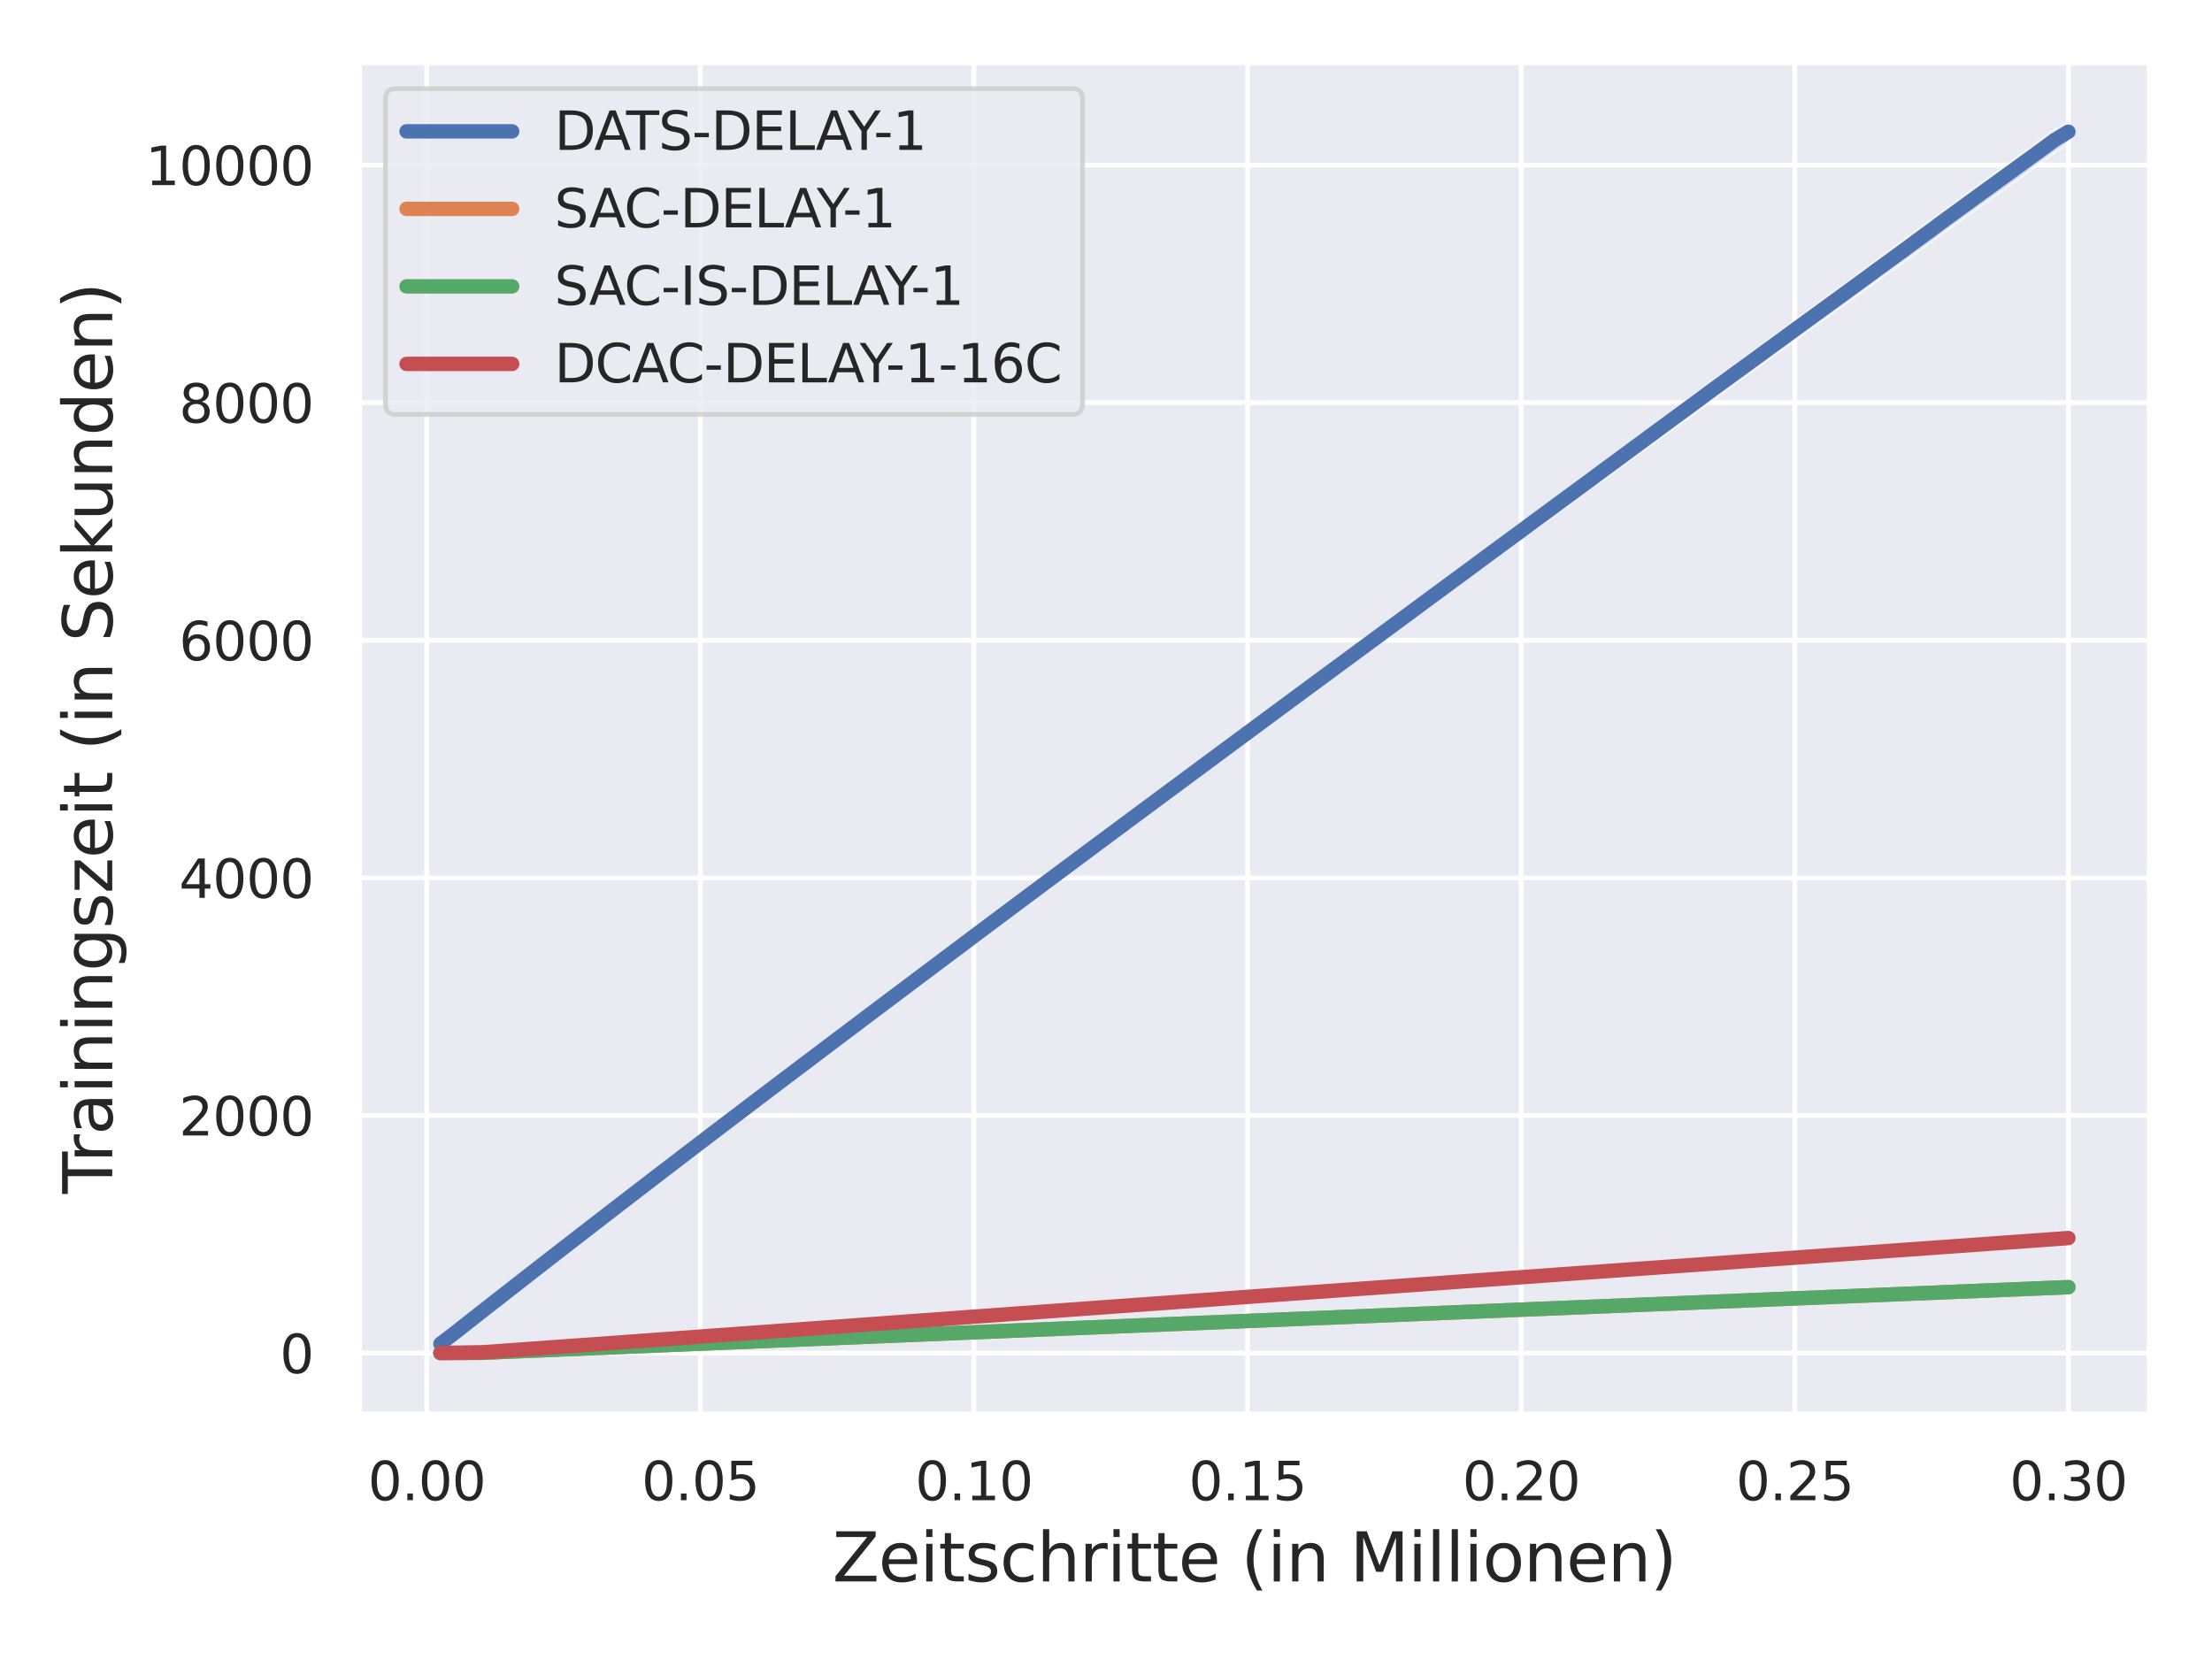 <?xml version="1.0" encoding="utf-8" standalone="no"?>
<!DOCTYPE svg PUBLIC "-//W3C//DTD SVG 1.1//EN"
  "http://www.w3.org/Graphics/SVG/1.1/DTD/svg11.dtd">
<svg xmlns:xlink="http://www.w3.org/1999/xlink" width="460.8pt" height="345.6pt" viewBox="0 0 460.8 345.6" xmlns="http://www.w3.org/2000/svg" version="1.1">
 <defs>
  <style type="text/css">*{stroke-linejoin: round; stroke-linecap: butt}</style>
 </defs>
 <g id="figure_1">
  <g id="patch_1">
   <path d="M 0 345.6 
L 460.8 345.6 
L 460.8 0 
L 0 0 
z
" style="fill: #ffffff"/>
  </g>
  <g id="axes_1">
   <g id="patch_2">
    <path d="M 74.79 294.66 
L 447.84 294.66 
L 447.84 12.96 
L 74.79 12.96 
z
" style="fill: #eaeaf2"/>
   </g>
   <g id="matplotlib.axis_1">
    <g id="xtick_1">
     <g id="line2d_1">
      <path d="M 88.897 294.66 
L 88.897 12.96 
" clip-path="url(#pc596201bbb)" style="fill: none; stroke: #ffffff; stroke-linecap: round"/>
     </g>
     <g id="text_1">
      <!-- 0.00 -->
      <g style="fill: #262626" transform="translate(76.651 312.518)scale(0.11 -0.11)">
       <defs>
        <path id="DejaVuSans-30" d="M 2034 4250 
Q 1547 4250 1301 3770 
Q 1056 3291 1056 2328 
Q 1056 1369 1301 889 
Q 1547 409 2034 409 
Q 2525 409 2770 889 
Q 3016 1369 3016 2328 
Q 3016 3291 2770 3770 
Q 2525 4250 2034 4250 
z
M 2034 4750 
Q 2819 4750 3233 4129 
Q 3647 3509 3647 2328 
Q 3647 1150 3233 529 
Q 2819 -91 2034 -91 
Q 1250 -91 836 529 
Q 422 1150 422 2328 
Q 422 3509 836 4129 
Q 1250 4750 2034 4750 
z
" transform="scale(0.016)"/>
        <path id="DejaVuSans-2e" d="M 684 794 
L 1344 794 
L 1344 0 
L 684 0 
L 684 794 
z
" transform="scale(0.016)"/>
       </defs>
       <use xlink:href="#DejaVuSans-30"/>
       <use xlink:href="#DejaVuSans-2e" x="63.623"/>
       <use xlink:href="#DejaVuSans-30" x="95.41"/>
       <use xlink:href="#DejaVuSans-30" x="159.033"/>
      </g>
     </g>
    </g>
    <g id="xtick_2">
     <g id="line2d_2">
      <path d="M 145.895 294.66 
L 145.895 12.96 
" clip-path="url(#pc596201bbb)" style="fill: none; stroke: #ffffff; stroke-linecap: round"/>
     </g>
     <g id="text_2">
      <!-- 0.05 -->
      <g style="fill: #262626" transform="translate(133.649 312.518)scale(0.11 -0.11)">
       <defs>
        <path id="DejaVuSans-35" d="M 691 4666 
L 3169 4666 
L 3169 4134 
L 1269 4134 
L 1269 2991 
Q 1406 3038 1543 3061 
Q 1681 3084 1819 3084 
Q 2600 3084 3056 2656 
Q 3513 2228 3513 1497 
Q 3513 744 3044 326 
Q 2575 -91 1722 -91 
Q 1428 -91 1123 -41 
Q 819 9 494 109 
L 494 744 
Q 775 591 1075 516 
Q 1375 441 1709 441 
Q 2250 441 2565 725 
Q 2881 1009 2881 1497 
Q 2881 1984 2565 2268 
Q 2250 2553 1709 2553 
Q 1456 2553 1204 2497 
Q 953 2441 691 2322 
L 691 4666 
z
" transform="scale(0.016)"/>
       </defs>
       <use xlink:href="#DejaVuSans-30"/>
       <use xlink:href="#DejaVuSans-2e" x="63.623"/>
       <use xlink:href="#DejaVuSans-30" x="95.41"/>
       <use xlink:href="#DejaVuSans-35" x="159.033"/>
      </g>
     </g>
    </g>
    <g id="xtick_3">
     <g id="line2d_3">
      <path d="M 202.892 294.66 
L 202.892 12.96 
" clip-path="url(#pc596201bbb)" style="fill: none; stroke: #ffffff; stroke-linecap: round"/>
     </g>
     <g id="text_3">
      <!-- 0.10 -->
      <g style="fill: #262626" transform="translate(190.646 312.518)scale(0.11 -0.11)">
       <defs>
        <path id="DejaVuSans-31" d="M 794 531 
L 1825 531 
L 1825 4091 
L 703 3866 
L 703 4441 
L 1819 4666 
L 2450 4666 
L 2450 531 
L 3481 531 
L 3481 0 
L 794 0 
L 794 531 
z
" transform="scale(0.016)"/>
       </defs>
       <use xlink:href="#DejaVuSans-30"/>
       <use xlink:href="#DejaVuSans-2e" x="63.623"/>
       <use xlink:href="#DejaVuSans-31" x="95.41"/>
       <use xlink:href="#DejaVuSans-30" x="159.033"/>
      </g>
     </g>
    </g>
    <g id="xtick_4">
     <g id="line2d_4">
      <path d="M 259.89 294.66 
L 259.89 12.96 
" clip-path="url(#pc596201bbb)" style="fill: none; stroke: #ffffff; stroke-linecap: round"/>
     </g>
     <g id="text_4">
      <!-- 0.15 -->
      <g style="fill: #262626" transform="translate(247.644 312.518)scale(0.11 -0.11)">
       <use xlink:href="#DejaVuSans-30"/>
       <use xlink:href="#DejaVuSans-2e" x="63.623"/>
       <use xlink:href="#DejaVuSans-31" x="95.41"/>
       <use xlink:href="#DejaVuSans-35" x="159.033"/>
      </g>
     </g>
    </g>
    <g id="xtick_5">
     <g id="line2d_5">
      <path d="M 316.888 294.66 
L 316.888 12.96 
" clip-path="url(#pc596201bbb)" style="fill: none; stroke: #ffffff; stroke-linecap: round"/>
     </g>
     <g id="text_5">
      <!-- 0.20 -->
      <g style="fill: #262626" transform="translate(304.642 312.518)scale(0.11 -0.11)">
       <defs>
        <path id="DejaVuSans-32" d="M 1228 531 
L 3431 531 
L 3431 0 
L 469 0 
L 469 531 
Q 828 903 1448 1529 
Q 2069 2156 2228 2338 
Q 2531 2678 2651 2914 
Q 2772 3150 2772 3378 
Q 2772 3750 2511 3984 
Q 2250 4219 1831 4219 
Q 1534 4219 1204 4116 
Q 875 4013 500 3803 
L 500 4441 
Q 881 4594 1212 4672 
Q 1544 4750 1819 4750 
Q 2544 4750 2975 4387 
Q 3406 4025 3406 3419 
Q 3406 3131 3298 2873 
Q 3191 2616 2906 2266 
Q 2828 2175 2409 1742 
Q 1991 1309 1228 531 
z
" transform="scale(0.016)"/>
       </defs>
       <use xlink:href="#DejaVuSans-30"/>
       <use xlink:href="#DejaVuSans-2e" x="63.623"/>
       <use xlink:href="#DejaVuSans-32" x="95.41"/>
       <use xlink:href="#DejaVuSans-30" x="159.033"/>
      </g>
     </g>
    </g>
    <g id="xtick_6">
     <g id="line2d_6">
      <path d="M 373.885 294.66 
L 373.885 12.96 
" clip-path="url(#pc596201bbb)" style="fill: none; stroke: #ffffff; stroke-linecap: round"/>
     </g>
     <g id="text_6">
      <!-- 0.25 -->
      <g style="fill: #262626" transform="translate(361.639 312.518)scale(0.11 -0.11)">
       <use xlink:href="#DejaVuSans-30"/>
       <use xlink:href="#DejaVuSans-2e" x="63.623"/>
       <use xlink:href="#DejaVuSans-32" x="95.41"/>
       <use xlink:href="#DejaVuSans-35" x="159.033"/>
      </g>
     </g>
    </g>
    <g id="xtick_7">
     <g id="line2d_7">
      <path d="M 430.883 294.66 
L 430.883 12.96 
" clip-path="url(#pc596201bbb)" style="fill: none; stroke: #ffffff; stroke-linecap: round"/>
     </g>
     <g id="text_7">
      <!-- 0.30 -->
      <g style="fill: #262626" transform="translate(418.637 312.518)scale(0.11 -0.11)">
       <defs>
        <path id="DejaVuSans-33" d="M 2597 2516 
Q 3050 2419 3304 2112 
Q 3559 1806 3559 1356 
Q 3559 666 3084 287 
Q 2609 -91 1734 -91 
Q 1441 -91 1130 -33 
Q 819 25 488 141 
L 488 750 
Q 750 597 1062 519 
Q 1375 441 1716 441 
Q 2309 441 2620 675 
Q 2931 909 2931 1356 
Q 2931 1769 2642 2001 
Q 2353 2234 1838 2234 
L 1294 2234 
L 1294 2753 
L 1863 2753 
Q 2328 2753 2575 2939 
Q 2822 3125 2822 3475 
Q 2822 3834 2567 4026 
Q 2313 4219 1838 4219 
Q 1578 4219 1281 4162 
Q 984 4106 628 3988 
L 628 4550 
Q 988 4650 1302 4700 
Q 1616 4750 1894 4750 
Q 2613 4750 3031 4423 
Q 3450 4097 3450 3541 
Q 3450 3153 3228 2886 
Q 3006 2619 2597 2516 
z
" transform="scale(0.016)"/>
       </defs>
       <use xlink:href="#DejaVuSans-30"/>
       <use xlink:href="#DejaVuSans-2e" x="63.623"/>
       <use xlink:href="#DejaVuSans-33" x="95.41"/>
       <use xlink:href="#DejaVuSans-30" x="159.033"/>
      </g>
     </g>
    </g>
    <g id="text_8">
     <!-- Zeitschritte (in Millionen) -->
     <g style="fill: #262626" transform="translate(173.4 329.444)scale(0.14 -0.14)">
      <defs>
       <path id="DejaVuSans-5a" d="M 359 4666 
L 4025 4666 
L 4025 4184 
L 1075 531 
L 4097 531 
L 4097 0 
L 288 0 
L 288 481 
L 3238 4134 
L 359 4134 
L 359 4666 
z
" transform="scale(0.016)"/>
       <path id="DejaVuSans-65" d="M 3597 1894 
L 3597 1613 
L 953 1613 
Q 991 1019 1311 708 
Q 1631 397 2203 397 
Q 2534 397 2845 478 
Q 3156 559 3463 722 
L 3463 178 
Q 3153 47 2828 -22 
Q 2503 -91 2169 -91 
Q 1331 -91 842 396 
Q 353 884 353 1716 
Q 353 2575 817 3079 
Q 1281 3584 2069 3584 
Q 2775 3584 3186 3129 
Q 3597 2675 3597 1894 
z
M 3022 2063 
Q 3016 2534 2758 2815 
Q 2500 3097 2075 3097 
Q 1594 3097 1305 2825 
Q 1016 2553 972 2059 
L 3022 2063 
z
" transform="scale(0.016)"/>
       <path id="DejaVuSans-69" d="M 603 3500 
L 1178 3500 
L 1178 0 
L 603 0 
L 603 3500 
z
M 603 4863 
L 1178 4863 
L 1178 4134 
L 603 4134 
L 603 4863 
z
" transform="scale(0.016)"/>
       <path id="DejaVuSans-74" d="M 1172 4494 
L 1172 3500 
L 2356 3500 
L 2356 3053 
L 1172 3053 
L 1172 1153 
Q 1172 725 1289 603 
Q 1406 481 1766 481 
L 2356 481 
L 2356 0 
L 1766 0 
Q 1100 0 847 248 
Q 594 497 594 1153 
L 594 3053 
L 172 3053 
L 172 3500 
L 594 3500 
L 594 4494 
L 1172 4494 
z
" transform="scale(0.016)"/>
       <path id="DejaVuSans-73" d="M 2834 3397 
L 2834 2853 
Q 2591 2978 2328 3040 
Q 2066 3103 1784 3103 
Q 1356 3103 1142 2972 
Q 928 2841 928 2578 
Q 928 2378 1081 2264 
Q 1234 2150 1697 2047 
L 1894 2003 
Q 2506 1872 2764 1633 
Q 3022 1394 3022 966 
Q 3022 478 2636 193 
Q 2250 -91 1575 -91 
Q 1294 -91 989 -36 
Q 684 19 347 128 
L 347 722 
Q 666 556 975 473 
Q 1284 391 1588 391 
Q 1994 391 2212 530 
Q 2431 669 2431 922 
Q 2431 1156 2273 1281 
Q 2116 1406 1581 1522 
L 1381 1569 
Q 847 1681 609 1914 
Q 372 2147 372 2553 
Q 372 3047 722 3315 
Q 1072 3584 1716 3584 
Q 2034 3584 2315 3537 
Q 2597 3491 2834 3397 
z
" transform="scale(0.016)"/>
       <path id="DejaVuSans-63" d="M 3122 3366 
L 3122 2828 
Q 2878 2963 2633 3030 
Q 2388 3097 2138 3097 
Q 1578 3097 1268 2742 
Q 959 2388 959 1747 
Q 959 1106 1268 751 
Q 1578 397 2138 397 
Q 2388 397 2633 464 
Q 2878 531 3122 666 
L 3122 134 
Q 2881 22 2623 -34 
Q 2366 -91 2075 -91 
Q 1284 -91 818 406 
Q 353 903 353 1747 
Q 353 2603 823 3093 
Q 1294 3584 2113 3584 
Q 2378 3584 2631 3529 
Q 2884 3475 3122 3366 
z
" transform="scale(0.016)"/>
       <path id="DejaVuSans-68" d="M 3513 2113 
L 3513 0 
L 2938 0 
L 2938 2094 
Q 2938 2591 2744 2837 
Q 2550 3084 2163 3084 
Q 1697 3084 1428 2787 
Q 1159 2491 1159 1978 
L 1159 0 
L 581 0 
L 581 4863 
L 1159 4863 
L 1159 2956 
Q 1366 3272 1645 3428 
Q 1925 3584 2291 3584 
Q 2894 3584 3203 3211 
Q 3513 2838 3513 2113 
z
" transform="scale(0.016)"/>
       <path id="DejaVuSans-72" d="M 2631 2963 
Q 2534 3019 2420 3045 
Q 2306 3072 2169 3072 
Q 1681 3072 1420 2755 
Q 1159 2438 1159 1844 
L 1159 0 
L 581 0 
L 581 3500 
L 1159 3500 
L 1159 2956 
Q 1341 3275 1631 3429 
Q 1922 3584 2338 3584 
Q 2397 3584 2469 3576 
Q 2541 3569 2628 3553 
L 2631 2963 
z
" transform="scale(0.016)"/>
       <path id="DejaVuSans-20" transform="scale(0.016)"/>
       <path id="DejaVuSans-28" d="M 1984 4856 
Q 1566 4138 1362 3434 
Q 1159 2731 1159 2009 
Q 1159 1288 1364 580 
Q 1569 -128 1984 -844 
L 1484 -844 
Q 1016 -109 783 600 
Q 550 1309 550 2009 
Q 550 2706 781 3412 
Q 1013 4119 1484 4856 
L 1984 4856 
z
" transform="scale(0.016)"/>
       <path id="DejaVuSans-6e" d="M 3513 2113 
L 3513 0 
L 2938 0 
L 2938 2094 
Q 2938 2591 2744 2837 
Q 2550 3084 2163 3084 
Q 1697 3084 1428 2787 
Q 1159 2491 1159 1978 
L 1159 0 
L 581 0 
L 581 3500 
L 1159 3500 
L 1159 2956 
Q 1366 3272 1645 3428 
Q 1925 3584 2291 3584 
Q 2894 3584 3203 3211 
Q 3513 2838 3513 2113 
z
" transform="scale(0.016)"/>
       <path id="DejaVuSans-4d" d="M 628 4666 
L 1569 4666 
L 2759 1491 
L 3956 4666 
L 4897 4666 
L 4897 0 
L 4281 0 
L 4281 4097 
L 3078 897 
L 2444 897 
L 1241 4097 
L 1241 0 
L 628 0 
L 628 4666 
z
" transform="scale(0.016)"/>
       <path id="DejaVuSans-6c" d="M 603 4863 
L 1178 4863 
L 1178 0 
L 603 0 
L 603 4863 
z
" transform="scale(0.016)"/>
       <path id="DejaVuSans-6f" d="M 1959 3097 
Q 1497 3097 1228 2736 
Q 959 2375 959 1747 
Q 959 1119 1226 758 
Q 1494 397 1959 397 
Q 2419 397 2687 759 
Q 2956 1122 2956 1747 
Q 2956 2369 2687 2733 
Q 2419 3097 1959 3097 
z
M 1959 3584 
Q 2709 3584 3137 3096 
Q 3566 2609 3566 1747 
Q 3566 888 3137 398 
Q 2709 -91 1959 -91 
Q 1206 -91 779 398 
Q 353 888 353 1747 
Q 353 2609 779 3096 
Q 1206 3584 1959 3584 
z
" transform="scale(0.016)"/>
       <path id="DejaVuSans-29" d="M 513 4856 
L 1013 4856 
Q 1481 4119 1714 3412 
Q 1947 2706 1947 2009 
Q 1947 1309 1714 600 
Q 1481 -109 1013 -844 
L 513 -844 
Q 928 -128 1133 580 
Q 1338 1288 1338 2009 
Q 1338 2731 1133 3434 
Q 928 4138 513 4856 
z
" transform="scale(0.016)"/>
      </defs>
      <use xlink:href="#DejaVuSans-5a"/>
      <use xlink:href="#DejaVuSans-65" x="68.506"/>
      <use xlink:href="#DejaVuSans-69" x="130.029"/>
      <use xlink:href="#DejaVuSans-74" x="157.812"/>
      <use xlink:href="#DejaVuSans-73" x="197.021"/>
      <use xlink:href="#DejaVuSans-63" x="249.121"/>
      <use xlink:href="#DejaVuSans-68" x="304.102"/>
      <use xlink:href="#DejaVuSans-72" x="367.48"/>
      <use xlink:href="#DejaVuSans-69" x="408.594"/>
      <use xlink:href="#DejaVuSans-74" x="436.377"/>
      <use xlink:href="#DejaVuSans-74" x="475.586"/>
      <use xlink:href="#DejaVuSans-65" x="514.795"/>
      <use xlink:href="#DejaVuSans-20" x="576.318"/>
      <use xlink:href="#DejaVuSans-28" x="608.105"/>
      <use xlink:href="#DejaVuSans-69" x="647.119"/>
      <use xlink:href="#DejaVuSans-6e" x="674.902"/>
      <use xlink:href="#DejaVuSans-20" x="738.281"/>
      <use xlink:href="#DejaVuSans-4d" x="770.068"/>
      <use xlink:href="#DejaVuSans-69" x="856.348"/>
      <use xlink:href="#DejaVuSans-6c" x="884.131"/>
      <use xlink:href="#DejaVuSans-6c" x="911.914"/>
      <use xlink:href="#DejaVuSans-69" x="939.697"/>
      <use xlink:href="#DejaVuSans-6f" x="967.48"/>
      <use xlink:href="#DejaVuSans-6e" x="1028.662"/>
      <use xlink:href="#DejaVuSans-65" x="1092.041"/>
      <use xlink:href="#DejaVuSans-6e" x="1153.564"/>
      <use xlink:href="#DejaVuSans-29" x="1216.943"/>
     </g>
    </g>
   </g>
   <g id="matplotlib.axis_2">
    <g id="ytick_1">
     <g id="line2d_8">
      <path d="M 74.79 281.869 
L 447.84 281.869 
" clip-path="url(#pc596201bbb)" style="fill: none; stroke: #ffffff; stroke-linecap: round"/>
     </g>
     <g id="text_9">
      <!-- 0 -->
      <g style="fill: #262626" transform="translate(58.291 286.048)scale(0.11 -0.11)">
       <use xlink:href="#DejaVuSans-30"/>
      </g>
     </g>
    </g>
    <g id="ytick_2">
     <g id="line2d_9">
      <path d="M 74.79 232.37 
L 447.84 232.37 
" clip-path="url(#pc596201bbb)" style="fill: none; stroke: #ffffff; stroke-linecap: round"/>
     </g>
     <g id="text_10">
      <!-- 2000 -->
      <g style="fill: #262626" transform="translate(37.295 236.549)scale(0.11 -0.11)">
       <use xlink:href="#DejaVuSans-32"/>
       <use xlink:href="#DejaVuSans-30" x="63.623"/>
       <use xlink:href="#DejaVuSans-30" x="127.246"/>
       <use xlink:href="#DejaVuSans-30" x="190.869"/>
      </g>
     </g>
    </g>
    <g id="ytick_3">
     <g id="line2d_10">
      <path d="M 74.79 182.872 
L 447.84 182.872 
" clip-path="url(#pc596201bbb)" style="fill: none; stroke: #ffffff; stroke-linecap: round"/>
     </g>
     <g id="text_11">
      <!-- 4000 -->
      <g style="fill: #262626" transform="translate(37.295 187.051)scale(0.11 -0.11)">
       <defs>
        <path id="DejaVuSans-34" d="M 2419 4116 
L 825 1625 
L 2419 1625 
L 2419 4116 
z
M 2253 4666 
L 3047 4666 
L 3047 1625 
L 3713 1625 
L 3713 1100 
L 3047 1100 
L 3047 0 
L 2419 0 
L 2419 1100 
L 313 1100 
L 313 1709 
L 2253 4666 
z
" transform="scale(0.016)"/>
       </defs>
       <use xlink:href="#DejaVuSans-34"/>
       <use xlink:href="#DejaVuSans-30" x="63.623"/>
       <use xlink:href="#DejaVuSans-30" x="127.246"/>
       <use xlink:href="#DejaVuSans-30" x="190.869"/>
      </g>
     </g>
    </g>
    <g id="ytick_4">
     <g id="line2d_11">
      <path d="M 74.79 133.373 
L 447.84 133.373 
" clip-path="url(#pc596201bbb)" style="fill: none; stroke: #ffffff; stroke-linecap: round"/>
     </g>
     <g id="text_12">
      <!-- 6000 -->
      <g style="fill: #262626" transform="translate(37.295 137.552)scale(0.11 -0.11)">
       <defs>
        <path id="DejaVuSans-36" d="M 2113 2584 
Q 1688 2584 1439 2293 
Q 1191 2003 1191 1497 
Q 1191 994 1439 701 
Q 1688 409 2113 409 
Q 2538 409 2786 701 
Q 3034 994 3034 1497 
Q 3034 2003 2786 2293 
Q 2538 2584 2113 2584 
z
M 3366 4563 
L 3366 3988 
Q 3128 4100 2886 4159 
Q 2644 4219 2406 4219 
Q 1781 4219 1451 3797 
Q 1122 3375 1075 2522 
Q 1259 2794 1537 2939 
Q 1816 3084 2150 3084 
Q 2853 3084 3261 2657 
Q 3669 2231 3669 1497 
Q 3669 778 3244 343 
Q 2819 -91 2113 -91 
Q 1303 -91 875 529 
Q 447 1150 447 2328 
Q 447 3434 972 4092 
Q 1497 4750 2381 4750 
Q 2619 4750 2861 4703 
Q 3103 4656 3366 4563 
z
" transform="scale(0.016)"/>
       </defs>
       <use xlink:href="#DejaVuSans-36"/>
       <use xlink:href="#DejaVuSans-30" x="63.623"/>
       <use xlink:href="#DejaVuSans-30" x="127.246"/>
       <use xlink:href="#DejaVuSans-30" x="190.869"/>
      </g>
     </g>
    </g>
    <g id="ytick_5">
     <g id="line2d_12">
      <path d="M 74.79 83.874 
L 447.84 83.874 
" clip-path="url(#pc596201bbb)" style="fill: none; stroke: #ffffff; stroke-linecap: round"/>
     </g>
     <g id="text_13">
      <!-- 8000 -->
      <g style="fill: #262626" transform="translate(37.295 88.053)scale(0.11 -0.11)">
       <defs>
        <path id="DejaVuSans-38" d="M 2034 2216 
Q 1584 2216 1326 1975 
Q 1069 1734 1069 1313 
Q 1069 891 1326 650 
Q 1584 409 2034 409 
Q 2484 409 2743 651 
Q 3003 894 3003 1313 
Q 3003 1734 2745 1975 
Q 2488 2216 2034 2216 
z
M 1403 2484 
Q 997 2584 770 2862 
Q 544 3141 544 3541 
Q 544 4100 942 4425 
Q 1341 4750 2034 4750 
Q 2731 4750 3128 4425 
Q 3525 4100 3525 3541 
Q 3525 3141 3298 2862 
Q 3072 2584 2669 2484 
Q 3125 2378 3379 2068 
Q 3634 1759 3634 1313 
Q 3634 634 3220 271 
Q 2806 -91 2034 -91 
Q 1263 -91 848 271 
Q 434 634 434 1313 
Q 434 1759 690 2068 
Q 947 2378 1403 2484 
z
M 1172 3481 
Q 1172 3119 1398 2916 
Q 1625 2713 2034 2713 
Q 2441 2713 2670 2916 
Q 2900 3119 2900 3481 
Q 2900 3844 2670 4047 
Q 2441 4250 2034 4250 
Q 1625 4250 1398 4047 
Q 1172 3844 1172 3481 
z
" transform="scale(0.016)"/>
       </defs>
       <use xlink:href="#DejaVuSans-38"/>
       <use xlink:href="#DejaVuSans-30" x="63.623"/>
       <use xlink:href="#DejaVuSans-30" x="127.246"/>
       <use xlink:href="#DejaVuSans-30" x="190.869"/>
      </g>
     </g>
    </g>
    <g id="ytick_6">
     <g id="line2d_13">
      <path d="M 74.79 34.375 
L 447.84 34.375 
" clip-path="url(#pc596201bbb)" style="fill: none; stroke: #ffffff; stroke-linecap: round"/>
     </g>
     <g id="text_14">
      <!-- 10000 -->
      <g style="fill: #262626" transform="translate(30.296 38.555)scale(0.11 -0.11)">
       <use xlink:href="#DejaVuSans-31"/>
       <use xlink:href="#DejaVuSans-30" x="63.623"/>
       <use xlink:href="#DejaVuSans-30" x="127.246"/>
       <use xlink:href="#DejaVuSans-30" x="190.869"/>
       <use xlink:href="#DejaVuSans-30" x="254.492"/>
      </g>
     </g>
    </g>
    <g id="text_15">
     <!-- Trainingszeit (in Sekunden) -->
     <g style="fill: #262626" transform="translate(23.385 248.681)rotate(-90)scale(0.14 -0.14)">
      <defs>
       <path id="DejaVuSans-54" d="M -19 4666 
L 3928 4666 
L 3928 4134 
L 2272 4134 
L 2272 0 
L 1638 0 
L 1638 4134 
L -19 4134 
L -19 4666 
z
" transform="scale(0.016)"/>
       <path id="DejaVuSans-61" d="M 2194 1759 
Q 1497 1759 1228 1600 
Q 959 1441 959 1056 
Q 959 750 1161 570 
Q 1363 391 1709 391 
Q 2188 391 2477 730 
Q 2766 1069 2766 1631 
L 2766 1759 
L 2194 1759 
z
M 3341 1997 
L 3341 0 
L 2766 0 
L 2766 531 
Q 2569 213 2275 61 
Q 1981 -91 1556 -91 
Q 1019 -91 701 211 
Q 384 513 384 1019 
Q 384 1609 779 1909 
Q 1175 2209 1959 2209 
L 2766 2209 
L 2766 2266 
Q 2766 2663 2505 2880 
Q 2244 3097 1772 3097 
Q 1472 3097 1187 3025 
Q 903 2953 641 2809 
L 641 3341 
Q 956 3463 1253 3523 
Q 1550 3584 1831 3584 
Q 2591 3584 2966 3190 
Q 3341 2797 3341 1997 
z
" transform="scale(0.016)"/>
       <path id="DejaVuSans-67" d="M 2906 1791 
Q 2906 2416 2648 2759 
Q 2391 3103 1925 3103 
Q 1463 3103 1205 2759 
Q 947 2416 947 1791 
Q 947 1169 1205 825 
Q 1463 481 1925 481 
Q 2391 481 2648 825 
Q 2906 1169 2906 1791 
z
M 3481 434 
Q 3481 -459 3084 -895 
Q 2688 -1331 1869 -1331 
Q 1566 -1331 1297 -1286 
Q 1028 -1241 775 -1147 
L 775 -588 
Q 1028 -725 1275 -790 
Q 1522 -856 1778 -856 
Q 2344 -856 2625 -561 
Q 2906 -266 2906 331 
L 2906 616 
Q 2728 306 2450 153 
Q 2172 0 1784 0 
Q 1141 0 747 490 
Q 353 981 353 1791 
Q 353 2603 747 3093 
Q 1141 3584 1784 3584 
Q 2172 3584 2450 3431 
Q 2728 3278 2906 2969 
L 2906 3500 
L 3481 3500 
L 3481 434 
z
" transform="scale(0.016)"/>
       <path id="DejaVuSans-7a" d="M 353 3500 
L 3084 3500 
L 3084 2975 
L 922 459 
L 3084 459 
L 3084 0 
L 275 0 
L 275 525 
L 2438 3041 
L 353 3041 
L 353 3500 
z
" transform="scale(0.016)"/>
       <path id="DejaVuSans-53" d="M 3425 4513 
L 3425 3897 
Q 3066 4069 2747 4153 
Q 2428 4238 2131 4238 
Q 1616 4238 1336 4038 
Q 1056 3838 1056 3469 
Q 1056 3159 1242 3001 
Q 1428 2844 1947 2747 
L 2328 2669 
Q 3034 2534 3370 2195 
Q 3706 1856 3706 1288 
Q 3706 609 3251 259 
Q 2797 -91 1919 -91 
Q 1588 -91 1214 -16 
Q 841 59 441 206 
L 441 856 
Q 825 641 1194 531 
Q 1563 422 1919 422 
Q 2459 422 2753 634 
Q 3047 847 3047 1241 
Q 3047 1584 2836 1778 
Q 2625 1972 2144 2069 
L 1759 2144 
Q 1053 2284 737 2584 
Q 422 2884 422 3419 
Q 422 4038 858 4394 
Q 1294 4750 2059 4750 
Q 2388 4750 2728 4690 
Q 3069 4631 3425 4513 
z
" transform="scale(0.016)"/>
       <path id="DejaVuSans-6b" d="M 581 4863 
L 1159 4863 
L 1159 1991 
L 2875 3500 
L 3609 3500 
L 1753 1863 
L 3688 0 
L 2938 0 
L 1159 1709 
L 1159 0 
L 581 0 
L 581 4863 
z
" transform="scale(0.016)"/>
       <path id="DejaVuSans-75" d="M 544 1381 
L 544 3500 
L 1119 3500 
L 1119 1403 
Q 1119 906 1312 657 
Q 1506 409 1894 409 
Q 2359 409 2629 706 
Q 2900 1003 2900 1516 
L 2900 3500 
L 3475 3500 
L 3475 0 
L 2900 0 
L 2900 538 
Q 2691 219 2414 64 
Q 2138 -91 1772 -91 
Q 1169 -91 856 284 
Q 544 659 544 1381 
z
M 1991 3584 
L 1991 3584 
z
" transform="scale(0.016)"/>
       <path id="DejaVuSans-64" d="M 2906 2969 
L 2906 4863 
L 3481 4863 
L 3481 0 
L 2906 0 
L 2906 525 
Q 2725 213 2448 61 
Q 2172 -91 1784 -91 
Q 1150 -91 751 415 
Q 353 922 353 1747 
Q 353 2572 751 3078 
Q 1150 3584 1784 3584 
Q 2172 3584 2448 3432 
Q 2725 3281 2906 2969 
z
M 947 1747 
Q 947 1113 1208 752 
Q 1469 391 1925 391 
Q 2381 391 2643 752 
Q 2906 1113 2906 1747 
Q 2906 2381 2643 2742 
Q 2381 3103 1925 3103 
Q 1469 3103 1208 2742 
Q 947 2381 947 1747 
z
" transform="scale(0.016)"/>
      </defs>
      <use xlink:href="#DejaVuSans-54"/>
      <use xlink:href="#DejaVuSans-72" x="46.334"/>
      <use xlink:href="#DejaVuSans-61" x="87.447"/>
      <use xlink:href="#DejaVuSans-69" x="148.727"/>
      <use xlink:href="#DejaVuSans-6e" x="176.51"/>
      <use xlink:href="#DejaVuSans-69" x="239.889"/>
      <use xlink:href="#DejaVuSans-6e" x="267.672"/>
      <use xlink:href="#DejaVuSans-67" x="331.051"/>
      <use xlink:href="#DejaVuSans-73" x="394.527"/>
      <use xlink:href="#DejaVuSans-7a" x="446.627"/>
      <use xlink:href="#DejaVuSans-65" x="499.117"/>
      <use xlink:href="#DejaVuSans-69" x="560.641"/>
      <use xlink:href="#DejaVuSans-74" x="588.424"/>
      <use xlink:href="#DejaVuSans-20" x="627.633"/>
      <use xlink:href="#DejaVuSans-28" x="659.42"/>
      <use xlink:href="#DejaVuSans-69" x="698.434"/>
      <use xlink:href="#DejaVuSans-6e" x="726.217"/>
      <use xlink:href="#DejaVuSans-20" x="789.596"/>
      <use xlink:href="#DejaVuSans-53" x="821.383"/>
      <use xlink:href="#DejaVuSans-65" x="884.859"/>
      <use xlink:href="#DejaVuSans-6b" x="946.383"/>
      <use xlink:href="#DejaVuSans-75" x="1001.168"/>
      <use xlink:href="#DejaVuSans-6e" x="1064.547"/>
      <use xlink:href="#DejaVuSans-64" x="1127.926"/>
      <use xlink:href="#DejaVuSans-65" x="1191.402"/>
      <use xlink:href="#DejaVuSans-6e" x="1252.926"/>
      <use xlink:href="#DejaVuSans-29" x="1316.305"/>
     </g>
    </g>
   </g>
   <g id="PolyCollection_1">
    <defs>
     <path id="m3da32d17dc" d="M 91.747 -65.057 
L 91.747 -66.018 
L 94.597 -68.264 
L 97.447 -70.507 
L 100.296 -72.742 
L 103.146 -74.974 
L 105.996 -77.202 
L 108.846 -79.431 
L 111.696 -81.657 
L 114.546 -83.876 
L 117.396 -86.092 
L 120.246 -88.301 
L 123.096 -90.505 
L 125.945 -92.704 
L 128.795 -94.896 
L 131.645 -97.085 
L 134.495 -99.272 
L 137.345 -101.453 
L 140.195 -103.628 
L 143.045 -105.799 
L 145.895 -107.964 
L 148.745 -110.123 
L 151.594 -112.276 
L 154.444 -114.429 
L 157.294 -116.581 
L 160.144 -118.73 
L 162.994 -120.874 
L 165.844 -123.014 
L 168.694 -125.156 
L 171.544 -127.296 
L 174.393 -129.439 
L 177.243 -131.576 
L 180.093 -133.739 
L 182.943 -135.888 
L 185.793 -138.04 
L 188.643 -140.183 
L 191.493 -142.327 
L 194.343 -144.47 
L 197.193 -146.609 
L 200.042 -148.751 
L 202.892 -150.895 
L 205.742 -153.035 
L 208.592 -155.173 
L 211.442 -157.308 
L 214.292 -159.438 
L 217.142 -161.566 
L 219.992 -163.7 
L 222.842 -165.831 
L 225.691 -167.963 
L 228.541 -170.095 
L 231.391 -172.221 
L 234.241 -174.349 
L 237.091 -176.475 
L 239.941 -178.602 
L 242.791 -180.727 
L 245.641 -182.853 
L 248.491 -184.982 
L 251.34 -187.111 
L 254.19 -189.242 
L 257.04 -191.37 
L 259.89 -193.498 
L 262.74 -195.624 
L 265.59 -197.752 
L 268.44 -199.878 
L 271.29 -202.004 
L 274.139 -204.131 
L 276.989 -206.253 
L 279.839 -208.38 
L 282.689 -210.505 
L 285.539 -212.63 
L 288.389 -214.759 
L 291.239 -216.889 
L 294.089 -219.02 
L 296.939 -221.151 
L 299.788 -223.277 
L 302.638 -225.407 
L 305.488 -227.537 
L 308.338 -229.663 
L 311.188 -231.786 
L 314.038 -233.912 
L 316.888 -236.032 
L 319.738 -238.153 
L 322.588 -240.271 
L 325.437 -242.386 
L 328.287 -244.501 
L 331.137 -246.613 
L 333.987 -248.738 
L 336.837 -250.848 
L 339.687 -253.071 
L 342.537 -255.217 
L 345.387 -257.429 
L 348.237 -259.534 
L 351.086 -261.637 
L 353.936 -263.744 
L 356.786 -265.842 
L 359.636 -267.939 
L 362.486 -270.038 
L 365.336 -272.137 
L 368.186 -274.274 
L 371.036 -276.372 
L 373.885 -278.467 
L 376.735 -280.565 
L 379.585 -282.661 
L 382.435 -284.758 
L 385.285 -286.886 
L 388.135 -288.982 
L 390.985 -291.078 
L 393.835 -293.17 
L 396.685 -295.311 
L 399.534 -297.403 
L 402.384 -299.495 
L 405.234 -301.581 
L 408.084 -303.665 
L 410.934 -305.751 
L 413.784 -307.834 
L 416.634 -309.916 
L 419.484 -311.997 
L 422.334 -314.074 
L 425.183 -316.155 
L 428.033 -318.24 
L 430.883 -319.835 
L 430.883 -316.198 
L 430.883 -316.198 
L 428.033 -314.155 
L 425.183 -312.112 
L 422.334 -309.979 
L 419.484 -307.932 
L 416.634 -305.883 
L 413.784 -303.831 
L 410.934 -301.78 
L 408.084 -299.733 
L 405.234 -297.682 
L 402.384 -295.555 
L 399.534 -293.475 
L 396.685 -291.432 
L 393.835 -289.385 
L 390.985 -287.347 
L 388.135 -285.287 
L 385.285 -283.234 
L 382.435 -281.177 
L 379.585 -279.12 
L 376.735 -277.062 
L 373.885 -275.005 
L 371.036 -272.911 
L 368.186 -270.853 
L 365.336 -268.795 
L 362.486 -266.74 
L 359.636 -264.681 
L 356.786 -262.627 
L 353.936 -260.534 
L 351.086 -258.42 
L 348.237 -256.358 
L 345.387 -254.292 
L 342.537 -252.224 
L 339.687 -250.157 
L 336.837 -248.092 
L 333.987 -246.026 
L 331.137 -243.963 
L 328.287 -241.902 
L 325.437 -239.84 
L 322.588 -237.776 
L 319.738 -235.715 
L 316.888 -233.647 
L 314.038 -231.582 
L 311.188 -229.512 
L 308.338 -227.445 
L 305.488 -225.377 
L 302.638 -223.305 
L 299.788 -221.237 
L 296.939 -219.167 
L 294.089 -217.053 
L 291.239 -214.981 
L 288.389 -212.907 
L 285.539 -210.836 
L 282.689 -208.764 
L 279.839 -206.687 
L 276.989 -204.609 
L 274.139 -202.534 
L 271.29 -200.454 
L 268.44 -198.371 
L 265.59 -196.288 
L 262.74 -194.202 
L 259.89 -192.118 
L 257.04 -190.031 
L 254.19 -187.937 
L 251.34 -185.847 
L 248.491 -183.753 
L 245.641 -181.658 
L 242.791 -179.564 
L 239.941 -177.462 
L 237.091 -175.363 
L 234.241 -173.26 
L 231.391 -171.154 
L 228.541 -169.045 
L 225.691 -166.934 
L 222.842 -164.818 
L 219.992 -162.702 
L 217.142 -160.585 
L 214.292 -158.464 
L 211.442 -156.339 
L 208.592 -154.205 
L 205.742 -152.074 
L 202.892 -149.934 
L 200.042 -147.791 
L 197.193 -145.649 
L 194.343 -143.505 
L 191.493 -141.362 
L 188.643 -139.219 
L 185.793 -137.077 
L 182.943 -134.937 
L 180.093 -132.78 
L 177.243 -130.633 
L 174.393 -128.478 
L 171.544 -126.329 
L 168.694 -124.177 
L 165.844 -122.024 
L 162.994 -119.867 
L 160.144 -117.704 
L 157.294 -115.539 
L 154.444 -113.372 
L 151.594 -111.207 
L 148.745 -109.037 
L 145.895 -106.862 
L 143.045 -104.683 
L 140.195 -102.497 
L 137.345 -100.303 
L 134.495 -98.105 
L 131.645 -95.905 
L 128.795 -93.699 
L 125.945 -91.49 
L 123.096 -89.279 
L 120.246 -87.066 
L 117.396 -84.852 
L 114.546 -82.632 
L 111.696 -80.412 
L 108.846 -78.189 
L 105.996 -75.958 
L 103.146 -73.722 
L 100.296 -71.481 
L 97.447 -69.239 
L 94.597 -66.994 
L 91.747 -65.057 
z
" style="stroke: #ffffff; stroke-opacity: 0.5"/>
    </defs>
    <g clip-path="url(#pc596201bbb)">
     <use xlink:href="#m3da32d17dc" x="0" y="345.6" style="fill: #4c72b0; fill-opacity: 0.5; stroke: #ffffff; stroke-opacity: 0.5"/>
    </g>
   </g>
   <g id="PolyCollection_2">
    <defs>
     <path id="mb789c6acb0" d="M 91.747 -63.745 
L 91.747 -63.746 
L 94.597 -63.761 
L 97.447 -63.775 
L 100.296 -63.788 
L 103.146 -63.909 
L 105.996 -64.031 
L 108.846 -64.155 
L 111.696 -64.277 
L 114.546 -64.398 
L 117.396 -64.518 
L 120.246 -64.634 
L 123.096 -64.755 
L 125.945 -64.874 
L 128.795 -64.996 
L 131.645 -65.118 
L 134.495 -65.241 
L 137.345 -65.365 
L 140.195 -65.485 
L 143.045 -65.609 
L 145.895 -65.728 
L 148.745 -65.85 
L 151.594 -65.976 
L 154.444 -66.095 
L 157.294 -66.217 
L 160.144 -66.34 
L 162.994 -66.463 
L 165.844 -66.585 
L 168.694 -66.704 
L 171.544 -66.826 
L 174.393 -66.95 
L 177.243 -67.066 
L 180.093 -67.186 
L 182.943 -67.306 
L 185.793 -67.426 
L 188.643 -67.547 
L 191.493 -67.667 
L 194.343 -67.785 
L 197.193 -67.904 
L 200.042 -68.023 
L 202.892 -68.142 
L 205.742 -68.26 
L 208.592 -68.377 
L 211.442 -68.49 
L 214.292 -68.606 
L 217.142 -68.724 
L 219.992 -68.839 
L 222.842 -68.96 
L 225.691 -69.083 
L 228.541 -69.199 
L 231.391 -69.314 
L 234.241 -69.436 
L 237.091 -69.554 
L 239.941 -69.673 
L 242.791 -69.79 
L 245.641 -69.91 
L 248.491 -70.027 
L 251.34 -70.145 
L 254.19 -70.263 
L 257.04 -70.38 
L 259.89 -70.499 
L 262.74 -70.616 
L 265.59 -70.735 
L 268.44 -70.853 
L 271.29 -70.971 
L 274.139 -71.088 
L 276.989 -71.205 
L 279.839 -71.319 
L 282.689 -71.436 
L 285.539 -71.554 
L 288.389 -71.671 
L 291.239 -71.79 
L 294.089 -71.908 
L 296.939 -72.026 
L 299.788 -72.144 
L 302.638 -72.259 
L 305.488 -72.376 
L 308.338 -72.491 
L 311.188 -72.609 
L 314.038 -72.731 
L 316.888 -72.847 
L 319.738 -72.967 
L 322.588 -73.083 
L 325.437 -73.202 
L 328.287 -73.318 
L 331.137 -73.436 
L 333.987 -73.553 
L 336.837 -73.669 
L 339.687 -73.787 
L 342.537 -73.904 
L 345.387 -74.022 
L 348.237 -74.139 
L 351.086 -74.257 
L 353.936 -74.371 
L 356.786 -74.487 
L 359.636 -74.603 
L 362.486 -74.722 
L 365.336 -74.838 
L 368.186 -74.96 
L 371.036 -75.077 
L 373.885 -75.195 
L 376.735 -75.312 
L 379.585 -75.429 
L 382.435 -75.553 
L 385.285 -75.672 
L 388.135 -75.791 
L 390.985 -75.908 
L 393.835 -76.026 
L 396.685 -76.144 
L 399.534 -76.261 
L 402.384 -76.38 
L 405.234 -76.499 
L 408.084 -76.617 
L 410.934 -76.732 
L 413.784 -76.852 
L 416.634 -76.969 
L 419.484 -77.088 
L 422.334 -77.207 
L 425.183 -77.324 
L 428.033 -77.44 
L 430.883 -77.561 
L 430.883 -77.226 
L 430.883 -77.226 
L 428.033 -77.109 
L 425.183 -76.995 
L 422.334 -76.882 
L 419.484 -76.764 
L 416.634 -76.65 
L 413.784 -76.536 
L 410.934 -76.42 
L 408.084 -76.306 
L 405.234 -76.192 
L 402.384 -76.078 
L 399.534 -75.966 
L 396.685 -75.85 
L 393.835 -75.736 
L 390.985 -75.618 
L 388.135 -75.505 
L 385.285 -75.391 
L 382.435 -75.275 
L 379.585 -75.161 
L 376.735 -75.042 
L 373.885 -74.926 
L 371.036 -74.807 
L 368.186 -74.689 
L 365.336 -74.574 
L 362.486 -74.458 
L 359.636 -74.342 
L 356.786 -74.226 
L 353.936 -74.107 
L 351.086 -73.991 
L 348.237 -73.875 
L 345.387 -73.759 
L 342.537 -73.645 
L 339.687 -73.53 
L 336.837 -73.416 
L 333.987 -73.3 
L 331.137 -73.186 
L 328.287 -73.071 
L 325.437 -72.955 
L 322.588 -72.839 
L 319.738 -72.726 
L 316.888 -72.608 
L 314.038 -72.493 
L 311.188 -72.376 
L 308.338 -72.259 
L 305.488 -72.143 
L 302.638 -72.027 
L 299.788 -71.911 
L 296.939 -71.792 
L 294.089 -71.677 
L 291.239 -71.56 
L 288.389 -71.443 
L 285.539 -71.323 
L 282.689 -71.208 
L 279.839 -71.097 
L 276.989 -70.982 
L 274.139 -70.865 
L 271.29 -70.751 
L 268.44 -70.634 
L 265.59 -70.521 
L 262.74 -70.402 
L 259.89 -70.287 
L 257.04 -70.17 
L 254.19 -70.054 
L 251.34 -69.938 
L 248.491 -69.824 
L 245.641 -69.708 
L 242.791 -69.593 
L 239.941 -69.474 
L 237.091 -69.355 
L 234.241 -69.235 
L 231.391 -69.117 
L 228.541 -69.001 
L 225.691 -68.887 
L 222.842 -68.768 
L 219.992 -68.647 
L 217.142 -68.531 
L 214.292 -68.414 
L 211.442 -68.302 
L 208.592 -68.18 
L 205.742 -68.064 
L 202.892 -67.946 
L 200.042 -67.831 
L 197.193 -67.715 
L 194.343 -67.6 
L 191.493 -67.484 
L 188.643 -67.371 
L 185.793 -67.256 
L 182.943 -67.139 
L 180.093 -67.025 
L 177.243 -66.909 
L 174.393 -66.794 
L 171.544 -66.679 
L 168.694 -66.564 
L 165.844 -66.446 
L 162.994 -66.332 
L 160.144 -66.216 
L 157.294 -66.101 
L 154.444 -65.983 
L 151.594 -65.865 
L 148.745 -65.748 
L 145.895 -65.632 
L 143.045 -65.515 
L 140.195 -65.401 
L 137.345 -65.285 
L 134.495 -65.168 
L 131.645 -65.049 
L 128.795 -64.935 
L 125.945 -64.822 
L 123.096 -64.71 
L 120.246 -64.595 
L 117.396 -64.48 
L 114.546 -64.364 
L 111.696 -64.249 
L 108.846 -64.134 
L 105.996 -64.02 
L 103.146 -63.904 
L 100.296 -63.786 
L 97.447 -63.773 
L 94.597 -63.759 
L 91.747 -63.745 
z
" style="stroke: #ffffff; stroke-opacity: 0.5"/>
    </defs>
    <g clip-path="url(#pc596201bbb)">
     <use xlink:href="#mb789c6acb0" x="0" y="345.6" style="fill: #dd8452; fill-opacity: 0.5; stroke: #ffffff; stroke-opacity: 0.5"/>
    </g>
   </g>
   <g id="PolyCollection_3">
    <defs>
     <path id="m409714f274" d="M 91.747 -63.745 
L 91.747 -63.745 
L 94.597 -63.759 
L 97.447 -63.773 
L 100.296 -63.788 
L 103.146 -63.91 
L 105.996 -64.032 
L 108.846 -64.156 
L 111.696 -64.277 
L 114.546 -64.396 
L 117.396 -64.516 
L 120.246 -64.637 
L 123.096 -64.755 
L 125.945 -64.874 
L 128.795 -64.993 
L 131.645 -65.115 
L 134.495 -65.237 
L 137.345 -65.358 
L 140.195 -65.479 
L 143.045 -65.603 
L 145.895 -65.725 
L 148.745 -65.849 
L 151.594 -65.97 
L 154.444 -66.094 
L 157.294 -66.213 
L 160.144 -66.335 
L 162.994 -66.457 
L 165.844 -66.582 
L 168.694 -66.705 
L 171.544 -66.825 
L 174.393 -66.945 
L 177.243 -67.065 
L 180.093 -67.188 
L 182.943 -67.31 
L 185.793 -67.433 
L 188.643 -67.556 
L 191.493 -67.68 
L 194.343 -67.803 
L 197.193 -67.925 
L 200.042 -68.047 
L 202.892 -68.168 
L 205.742 -68.287 
L 208.592 -68.41 
L 211.442 -68.53 
L 214.292 -68.651 
L 217.142 -68.77 
L 219.992 -68.89 
L 222.842 -69.009 
L 225.691 -69.13 
L 228.541 -69.251 
L 231.391 -69.374 
L 234.241 -69.493 
L 237.091 -69.616 
L 239.941 -69.736 
L 242.791 -69.855 
L 245.641 -69.977 
L 248.491 -70.096 
L 251.34 -70.214 
L 254.19 -70.335 
L 257.04 -70.455 
L 259.89 -70.575 
L 262.74 -70.697 
L 265.59 -70.814 
L 268.44 -70.932 
L 271.29 -71.051 
L 274.139 -71.172 
L 276.989 -71.29 
L 279.839 -71.406 
L 282.689 -71.523 
L 285.539 -71.643 
L 288.389 -71.766 
L 291.239 -71.884 
L 294.089 -72.005 
L 296.939 -72.121 
L 299.788 -72.241 
L 302.638 -72.359 
L 305.488 -72.479 
L 308.338 -72.595 
L 311.188 -72.712 
L 314.038 -72.831 
L 316.888 -72.951 
L 319.738 -73.068 
L 322.588 -73.185 
L 325.437 -73.305 
L 328.287 -73.424 
L 331.137 -73.546 
L 333.987 -73.664 
L 336.837 -73.783 
L 339.687 -73.901 
L 342.537 -74.016 
L 345.387 -74.131 
L 348.237 -74.249 
L 351.086 -74.365 
L 353.936 -74.486 
L 356.786 -74.608 
L 359.636 -74.727 
L 362.486 -74.847 
L 365.336 -74.965 
L 368.186 -75.082 
L 371.036 -75.199 
L 373.885 -75.318 
L 376.735 -75.433 
L 379.585 -75.552 
L 382.435 -75.67 
L 385.285 -75.791 
L 388.135 -75.91 
L 390.985 -76.03 
L 393.835 -76.149 
L 396.685 -76.267 
L 399.534 -76.385 
L 402.384 -76.506 
L 405.234 -76.628 
L 408.084 -76.744 
L 410.934 -76.861 
L 413.784 -76.982 
L 416.634 -77.096 
L 419.484 -77.214 
L 422.334 -77.333 
L 425.183 -77.452 
L 428.033 -77.572 
L 430.883 -77.688 
L 430.883 -77.324 
L 430.883 -77.324 
L 428.033 -77.208 
L 425.183 -77.092 
L 422.334 -76.977 
L 419.484 -76.862 
L 416.634 -76.743 
L 413.784 -76.624 
L 410.934 -76.51 
L 408.084 -76.392 
L 405.234 -76.277 
L 402.384 -76.159 
L 399.534 -76.042 
L 396.685 -75.92 
L 393.835 -75.804 
L 390.985 -75.687 
L 388.135 -75.571 
L 385.285 -75.455 
L 382.435 -75.34 
L 379.585 -75.223 
L 376.735 -75.109 
L 373.885 -74.991 
L 371.036 -74.874 
L 368.186 -74.755 
L 365.336 -74.636 
L 362.486 -74.519 
L 359.636 -74.403 
L 356.786 -74.288 
L 353.936 -74.174 
L 351.086 -74.057 
L 348.237 -73.937 
L 345.387 -73.823 
L 342.537 -73.709 
L 339.687 -73.594 
L 336.837 -73.482 
L 333.987 -73.367 
L 331.137 -73.25 
L 328.287 -73.131 
L 325.437 -73.015 
L 322.588 -72.898 
L 319.738 -72.782 
L 316.888 -72.664 
L 314.038 -72.548 
L 311.188 -72.43 
L 308.338 -72.313 
L 305.488 -72.194 
L 302.638 -72.077 
L 299.788 -71.958 
L 296.939 -71.841 
L 294.089 -71.725 
L 291.239 -71.606 
L 288.389 -71.488 
L 285.539 -71.37 
L 282.689 -71.251 
L 279.839 -71.136 
L 276.989 -71.017 
L 274.139 -70.902 
L 271.29 -70.786 
L 268.44 -70.669 
L 265.59 -70.553 
L 262.74 -70.44 
L 259.89 -70.325 
L 257.04 -70.208 
L 254.19 -70.091 
L 251.34 -69.974 
L 248.491 -69.858 
L 245.641 -69.743 
L 242.791 -69.629 
L 239.941 -69.514 
L 237.091 -69.398 
L 234.241 -69.279 
L 231.391 -69.162 
L 228.541 -69.047 
L 225.691 -68.932 
L 222.842 -68.811 
L 219.992 -68.694 
L 217.142 -68.576 
L 214.292 -68.459 
L 211.442 -68.346 
L 208.592 -68.227 
L 205.742 -68.111 
L 202.892 -67.997 
L 200.042 -67.877 
L 197.193 -67.76 
L 194.343 -67.641 
L 191.493 -67.522 
L 188.643 -67.405 
L 185.793 -67.283 
L 182.943 -67.168 
L 180.093 -67.051 
L 177.243 -66.935 
L 174.393 -66.817 
L 171.544 -66.7 
L 168.694 -66.583 
L 165.844 -66.465 
L 162.994 -66.351 
L 160.144 -66.236 
L 157.294 -66.12 
L 154.444 -66.004 
L 151.594 -65.888 
L 148.745 -65.772 
L 145.895 -65.657 
L 143.045 -65.541 
L 140.195 -65.426 
L 137.345 -65.309 
L 134.495 -65.192 
L 131.645 -65.074 
L 128.795 -64.96 
L 125.945 -64.843 
L 123.096 -64.727 
L 120.246 -64.61 
L 117.396 -64.494 
L 114.546 -64.378 
L 111.696 -64.259 
L 108.846 -64.142 
L 105.996 -64.024 
L 103.146 -63.906 
L 100.296 -63.786 
L 97.447 -63.772 
L 94.597 -63.758 
L 91.747 -63.745 
z
" style="stroke: #ffffff; stroke-opacity: 0.5"/>
    </defs>
    <g clip-path="url(#pc596201bbb)">
     <use xlink:href="#m409714f274" x="0" y="345.6" style="fill: #55a868; fill-opacity: 0.5; stroke: #ffffff; stroke-opacity: 0.5"/>
    </g>
   </g>
   <g id="PolyCollection_4">
    <defs>
     <path id="md80d92dcf5" d="M 91.747 -63.762 
L 91.747 -63.763 
L 94.597 -63.8 
L 97.447 -63.838 
L 100.296 -63.875 
L 103.146 -64.082 
L 105.996 -64.289 
L 108.846 -64.494 
L 111.696 -64.698 
L 114.546 -64.903 
L 117.396 -65.108 
L 120.246 -65.316 
L 123.096 -65.519 
L 125.945 -65.72 
L 128.795 -65.926 
L 131.645 -66.136 
L 134.495 -66.345 
L 137.345 -66.551 
L 140.195 -66.757 
L 143.045 -66.963 
L 145.895 -67.169 
L 148.745 -67.38 
L 151.594 -67.588 
L 154.444 -67.79 
L 157.294 -67.992 
L 160.144 -68.194 
L 162.994 -68.401 
L 165.844 -68.608 
L 168.694 -68.816 
L 171.544 -69.022 
L 174.393 -69.234 
L 177.243 -69.441 
L 180.093 -69.646 
L 182.943 -69.857 
L 185.793 -70.07 
L 188.643 -70.282 
L 191.493 -70.49 
L 194.343 -70.69 
L 197.193 -70.899 
L 200.042 -71.111 
L 202.892 -71.324 
L 205.742 -71.53 
L 208.592 -71.736 
L 211.442 -71.946 
L 214.292 -72.157 
L 217.142 -72.365 
L 219.992 -72.571 
L 222.842 -72.777 
L 225.691 -72.984 
L 228.541 -73.194 
L 231.391 -73.4 
L 234.241 -73.604 
L 237.091 -73.807 
L 239.941 -74.011 
L 242.791 -74.217 
L 245.641 -74.424 
L 248.491 -74.63 
L 251.34 -74.837 
L 254.19 -75.041 
L 257.04 -75.255 
L 259.89 -75.461 
L 262.74 -75.665 
L 265.59 -75.868 
L 268.44 -76.073 
L 271.29 -76.28 
L 274.139 -76.483 
L 276.989 -76.689 
L 279.839 -76.895 
L 282.689 -77.104 
L 285.539 -77.31 
L 288.389 -77.517 
L 291.239 -77.73 
L 294.089 -77.937 
L 296.939 -78.145 
L 299.788 -78.35 
L 302.638 -78.555 
L 305.488 -78.765 
L 308.338 -78.97 
L 311.188 -79.174 
L 314.038 -79.376 
L 316.888 -79.581 
L 319.738 -79.788 
L 322.588 -79.989 
L 325.437 -80.194 
L 328.287 -80.398 
L 331.137 -80.596 
L 333.987 -80.796 
L 336.837 -80.998 
L 339.687 -81.206 
L 342.537 -81.406 
L 345.387 -81.608 
L 348.237 -81.815 
L 351.086 -82.019 
L 353.936 -82.219 
L 356.786 -82.421 
L 359.636 -82.628 
L 362.486 -82.83 
L 365.336 -83.037 
L 368.186 -83.239 
L 371.036 -83.438 
L 373.885 -83.637 
L 376.735 -83.841 
L 379.585 -84.045 
L 382.435 -84.251 
L 385.285 -84.457 
L 388.135 -84.659 
L 390.985 -84.858 
L 393.835 -85.063 
L 396.685 -85.268 
L 399.534 -85.467 
L 402.384 -85.668 
L 405.234 -85.866 
L 408.084 -86.072 
L 410.934 -86.274 
L 413.784 -86.476 
L 416.634 -86.678 
L 419.484 -86.881 
L 422.334 -87.079 
L 425.183 -87.282 
L 428.033 -87.493 
L 430.883 -87.698 
L 430.883 -87.68 
L 430.883 -87.68 
L 428.033 -87.471 
L 425.183 -87.263 
L 422.334 -87.054 
L 419.484 -86.846 
L 416.634 -86.642 
L 413.784 -86.436 
L 410.934 -86.23 
L 408.084 -86.026 
L 405.234 -85.823 
L 402.384 -85.616 
L 399.534 -85.41 
L 396.685 -85.201 
L 393.835 -84.995 
L 390.985 -84.786 
L 388.135 -84.584 
L 385.285 -84.381 
L 382.435 -84.178 
L 379.585 -83.97 
L 376.735 -83.767 
L 373.885 -83.564 
L 371.036 -83.36 
L 368.186 -83.156 
L 365.336 -82.952 
L 362.486 -82.747 
L 359.636 -82.542 
L 356.786 -82.336 
L 353.936 -82.133 
L 351.086 -81.929 
L 348.237 -81.726 
L 345.387 -81.526 
L 342.537 -81.318 
L 339.687 -81.115 
L 336.837 -80.91 
L 333.987 -80.705 
L 331.137 -80.504 
L 328.287 -80.298 
L 325.437 -80.093 
L 322.588 -79.881 
L 319.738 -79.678 
L 316.888 -79.476 
L 314.038 -79.27 
L 311.188 -79.069 
L 308.338 -78.865 
L 305.488 -78.668 
L 302.638 -78.467 
L 299.788 -78.263 
L 296.939 -78.059 
L 294.089 -77.857 
L 291.239 -77.655 
L 288.389 -77.451 
L 285.539 -77.249 
L 282.689 -77.046 
L 279.839 -76.846 
L 276.989 -76.64 
L 274.139 -76.438 
L 271.29 -76.236 
L 268.44 -76.033 
L 265.59 -75.827 
L 262.74 -75.619 
L 259.89 -75.409 
L 257.04 -75.204 
L 254.19 -74.99 
L 251.34 -74.785 
L 248.491 -74.579 
L 245.641 -74.377 
L 242.791 -74.172 
L 239.941 -73.966 
L 237.091 -73.765 
L 234.241 -73.56 
L 231.391 -73.354 
L 228.541 -73.145 
L 225.691 -72.938 
L 222.842 -72.73 
L 219.992 -72.526 
L 217.142 -72.319 
L 214.292 -72.113 
L 211.442 -71.908 
L 208.592 -71.702 
L 205.742 -71.498 
L 202.892 -71.297 
L 200.042 -71.084 
L 197.193 -70.878 
L 194.343 -70.672 
L 191.493 -70.474 
L 188.643 -70.267 
L 185.793 -70.06 
L 182.943 -69.852 
L 180.093 -69.646 
L 177.243 -69.434 
L 174.393 -69.23 
L 171.544 -69.019 
L 168.694 -68.814 
L 165.844 -68.606 
L 162.994 -68.4 
L 160.144 -68.193 
L 157.294 -67.992 
L 154.444 -67.782 
L 151.594 -67.573 
L 148.745 -67.363 
L 145.895 -67.153 
L 143.045 -66.943 
L 140.195 -66.736 
L 137.345 -66.531 
L 134.495 -66.326 
L 131.645 -66.117 
L 128.795 -65.911 
L 125.945 -65.704 
L 123.096 -65.51 
L 120.246 -65.306 
L 117.396 -65.1 
L 114.546 -64.895 
L 111.696 -64.689 
L 108.846 -64.483 
L 105.996 -64.279 
L 103.146 -64.074 
L 100.296 -63.87 
L 97.447 -63.834 
L 94.597 -63.797 
L 91.747 -63.762 
z
" style="stroke: #ffffff; stroke-opacity: 0.5"/>
    </defs>
    <g clip-path="url(#pc596201bbb)">
     <use xlink:href="#md80d92dcf5" x="0" y="345.6" style="fill: #c44e52; fill-opacity: 0.5; stroke: #ffffff; stroke-opacity: 0.5"/>
    </g>
   </g>
   <g id="line2d_14">
    <path d="M 91.747 279.947 
L 94.597 277.77 
L 97.447 275.529 
L 100.296 273.294 
L 103.146 271.064 
L 105.996 268.838 
L 108.846 266.615 
L 111.696 264.395 
L 114.546 262.179 
L 117.396 259.967 
L 120.246 257.76 
L 123.096 255.555 
L 125.945 253.353 
L 128.795 251.154 
L 131.645 248.959 
L 134.495 246.767 
L 137.345 244.578 
L 140.195 242.394 
L 143.045 240.215 
L 145.895 238.039 
L 148.745 235.868 
L 151.594 233.7 
L 154.444 231.535 
L 157.294 229.37 
L 160.144 227.209 
L 162.994 225.049 
L 165.844 222.895 
L 168.694 220.744 
L 171.544 218.592 
L 174.393 216.442 
L 177.243 214.293 
L 180.093 212.141 
L 182.943 209.997 
L 185.793 207.855 
L 188.643 205.715 
L 191.493 203.575 
L 194.343 201.436 
L 197.193 199.298 
L 200.042 197.158 
L 202.892 195.019 
L 205.742 192.884 
L 208.592 190.752 
L 211.442 188.621 
L 214.292 186.495 
L 217.142 184.373 
L 219.992 182.248 
L 222.842 180.125 
L 225.691 178.002 
L 228.541 175.882 
L 231.391 173.765 
L 234.241 171.647 
L 237.091 169.533 
L 239.941 167.418 
L 242.791 165.306 
L 245.641 163.195 
L 248.491 161.083 
L 251.34 158.971 
L 254.19 156.859 
L 257.04 154.748 
L 259.89 152.639 
L 262.74 150.533 
L 265.59 148.426 
L 268.44 146.32 
L 271.29 144.214 
L 274.139 142.111 
L 276.989 140.01 
L 279.839 137.907 
L 282.689 135.806 
L 285.539 133.704 
L 288.389 131.602 
L 291.239 129.5 
L 294.089 127.398 
L 296.939 125.288 
L 299.788 123.188 
L 302.638 121.089 
L 305.488 118.99 
L 308.338 116.877 
L 311.188 114.772 
L 314.038 112.677 
L 316.888 110.584 
L 319.738 108.472 
L 322.588 106.381 
L 325.437 104.276 
L 328.287 102.187 
L 331.137 100.099 
L 333.987 97.968 
L 336.837 95.88 
L 339.687 93.77 
L 342.537 91.674 
L 345.387 89.566 
L 348.237 87.467 
L 351.086 85.384 
L 353.936 83.29 
L 356.786 81.174 
L 359.636 79.099 
L 362.486 77.021 
L 365.336 74.944 
L 368.186 72.859 
L 371.036 70.782 
L 373.885 68.7 
L 376.735 66.624 
L 379.585 64.549 
L 382.435 62.475 
L 385.285 60.393 
L 388.135 58.32 
L 390.985 56.213 
L 393.835 54.144 
L 396.685 52.059 
L 399.534 49.948 
L 402.384 47.863 
L 405.234 45.737 
L 408.084 43.671 
L 410.934 41.589 
L 413.784 39.525 
L 416.634 37.463 
L 419.484 35.39 
L 422.334 33.324 
L 425.183 31.247 
L 428.033 29.146 
L 430.883 27.442 
" clip-path="url(#pc596201bbb)" style="fill: none; stroke: #4c72b0; stroke-width: 3; stroke-linecap: round"/>
   </g>
   <g id="line2d_15">
    <path d="M 91.747 281.855 
L 94.597 281.84 
L 97.447 281.826 
L 100.296 281.813 
L 103.146 281.693 
L 105.996 281.573 
L 108.846 281.454 
L 111.696 281.333 
L 114.546 281.213 
L 117.396 281.094 
L 120.246 280.976 
L 123.096 280.856 
L 125.945 280.738 
L 128.795 280.618 
L 131.645 280.498 
L 134.495 280.379 
L 137.345 280.259 
L 140.195 280.14 
L 143.045 280.022 
L 145.895 279.904 
L 148.745 279.787 
L 151.594 279.667 
L 154.444 279.549 
L 157.294 279.43 
L 160.144 279.311 
L 162.994 279.192 
L 165.844 279.075 
L 168.694 278.956 
L 171.544 278.837 
L 174.393 278.719 
L 177.243 278.602 
L 180.093 278.485 
L 182.943 278.366 
L 185.793 278.248 
L 188.643 278.129 
L 191.493 278.011 
L 194.343 277.894 
L 197.193 277.776 
L 200.042 277.658 
L 202.892 277.54 
L 205.742 277.421 
L 208.592 277.304 
L 211.442 277.187 
L 214.292 277.072 
L 217.142 276.955 
L 219.992 276.838 
L 222.842 276.719 
L 225.691 276.599 
L 228.541 276.482 
L 231.391 276.365 
L 234.241 276.244 
L 237.091 276.126 
L 239.941 276.008 
L 242.791 275.89 
L 245.641 275.773 
L 248.491 275.655 
L 251.34 275.538 
L 254.19 275.42 
L 257.04 275.303 
L 259.89 275.185 
L 262.74 275.068 
L 265.59 274.95 
L 268.44 274.832 
L 271.29 274.714 
L 274.139 274.598 
L 276.989 274.48 
L 279.839 274.364 
L 282.689 274.248 
L 285.539 274.129 
L 288.389 274.012 
L 291.239 273.894 
L 294.089 273.778 
L 296.939 273.659 
L 299.788 273.541 
L 302.638 273.424 
L 305.488 273.306 
L 308.338 273.189 
L 311.188 273.071 
L 314.038 272.954 
L 316.888 272.836 
L 319.738 272.717 
L 322.588 272.601 
L 325.437 272.483 
L 328.287 272.367 
L 331.137 272.25 
L 333.987 272.131 
L 336.837 272.014 
L 339.687 271.898 
L 342.537 271.781 
L 345.387 271.665 
L 348.237 271.549 
L 351.086 271.431 
L 353.936 271.314 
L 356.786 271.196 
L 359.636 271.08 
L 362.486 270.962 
L 365.336 270.844 
L 368.186 270.726 
L 371.036 270.608 
L 373.885 270.489 
L 376.735 270.372 
L 379.585 270.255 
L 382.435 270.137 
L 385.285 270.019 
L 388.135 269.902 
L 390.985 269.786 
L 393.835 269.667 
L 396.685 269.55 
L 399.534 269.433 
L 402.384 269.316 
L 405.234 269.199 
L 408.084 269.081 
L 410.934 268.966 
L 413.784 268.847 
L 416.634 268.731 
L 419.484 268.614 
L 422.334 268.496 
L 425.183 268.379 
L 428.033 268.263 
L 430.883 268.144 
" clip-path="url(#pc596201bbb)" style="fill: none; stroke: #dd8452; stroke-width: 3; stroke-linecap: round"/>
   </g>
   <g id="line2d_16">
    <path d="M 91.747 281.855 
L 94.597 281.841 
L 97.447 281.827 
L 100.296 281.813 
L 103.146 281.692 
L 105.996 281.573 
L 108.846 281.452 
L 111.696 281.334 
L 114.546 281.215 
L 117.396 281.097 
L 120.246 280.978 
L 123.096 280.858 
L 125.945 280.74 
L 128.795 280.621 
L 131.645 280.504 
L 134.495 280.385 
L 137.345 280.268 
L 140.195 280.149 
L 143.045 280.03 
L 145.895 279.91 
L 148.745 279.791 
L 151.594 279.673 
L 154.444 279.555 
L 157.294 279.436 
L 160.144 279.319 
L 162.994 279.201 
L 165.844 279.084 
L 168.694 278.966 
L 171.544 278.849 
L 174.393 278.73 
L 177.243 278.612 
L 180.093 278.493 
L 182.943 278.374 
L 185.793 278.257 
L 188.643 278.137 
L 191.493 278.017 
L 194.343 277.896 
L 197.193 277.777 
L 200.042 277.657 
L 202.892 277.539 
L 205.742 277.423 
L 208.592 277.304 
L 211.442 277.185 
L 214.292 277.068 
L 217.142 276.951 
L 219.992 276.833 
L 222.842 276.713 
L 225.691 276.594 
L 228.541 276.476 
L 231.391 276.357 
L 234.241 276.239 
L 237.091 276.121 
L 239.941 276.004 
L 242.791 275.887 
L 245.641 275.768 
L 248.491 275.652 
L 251.34 275.535 
L 254.19 275.417 
L 257.04 275.299 
L 259.89 275.181 
L 262.74 275.062 
L 265.59 274.945 
L 268.44 274.828 
L 271.29 274.71 
L 274.139 274.591 
L 276.989 274.474 
L 279.839 274.357 
L 282.689 274.24 
L 285.539 274.123 
L 288.389 274.003 
L 291.239 273.885 
L 294.089 273.766 
L 296.939 273.649 
L 299.788 273.531 
L 302.638 273.413 
L 305.488 273.294 
L 308.338 273.177 
L 311.188 273.06 
L 314.038 272.943 
L 316.888 272.825 
L 319.738 272.708 
L 322.588 272.592 
L 325.437 272.474 
L 328.287 272.356 
L 331.137 272.238 
L 333.987 272.121 
L 336.837 272.004 
L 339.687 271.889 
L 342.537 271.773 
L 345.387 271.658 
L 348.237 271.541 
L 351.086 271.423 
L 353.936 271.304 
L 356.786 271.186 
L 359.636 271.069 
L 362.486 270.952 
L 365.336 270.836 
L 368.186 270.717 
L 371.036 270.6 
L 373.885 270.483 
L 376.735 270.367 
L 379.585 270.25 
L 382.435 270.132 
L 385.285 270.014 
L 388.135 269.897 
L 390.985 269.78 
L 393.835 269.664 
L 396.685 269.547 
L 399.534 269.43 
L 402.384 269.312 
L 405.234 269.193 
L 408.084 269.076 
L 410.934 268.959 
L 413.784 268.842 
L 416.634 268.725 
L 419.484 268.607 
L 422.334 268.49 
L 425.183 268.372 
L 428.033 268.254 
L 430.883 268.136 
" clip-path="url(#pc596201bbb)" style="fill: none; stroke: #55a868; stroke-width: 3; stroke-linecap: round"/>
   </g>
   <g id="line2d_17">
    <path d="M 91.747 281.838 
L 94.597 281.802 
L 97.447 281.764 
L 100.296 281.728 
L 103.146 281.522 
L 105.996 281.316 
L 108.846 281.112 
L 111.696 280.907 
L 114.546 280.701 
L 117.396 280.496 
L 120.246 280.289 
L 123.096 280.086 
L 125.945 279.888 
L 128.795 279.682 
L 131.645 279.473 
L 134.495 279.264 
L 137.345 279.059 
L 140.195 278.853 
L 143.045 278.647 
L 145.895 278.439 
L 148.745 278.228 
L 151.594 278.019 
L 154.444 277.814 
L 157.294 277.608 
L 160.144 277.406 
L 162.994 277.2 
L 165.844 276.993 
L 168.694 276.785 
L 171.544 276.58 
L 174.393 276.368 
L 177.243 276.163 
L 180.093 275.954 
L 182.943 275.746 
L 185.793 275.535 
L 188.643 275.325 
L 191.493 275.118 
L 194.343 274.919 
L 197.193 274.711 
L 200.042 274.502 
L 202.892 274.289 
L 205.742 274.086 
L 208.592 273.881 
L 211.442 273.673 
L 214.292 273.465 
L 217.142 273.258 
L 219.992 273.051 
L 222.842 272.847 
L 225.691 272.639 
L 228.541 272.43 
L 231.391 272.223 
L 234.241 272.018 
L 237.091 271.814 
L 239.941 271.612 
L 242.791 271.406 
L 245.641 271.199 
L 248.491 270.995 
L 251.34 270.789 
L 254.19 270.584 
L 257.04 270.371 
L 259.89 270.165 
L 262.74 269.958 
L 265.59 269.753 
L 268.44 269.547 
L 271.29 269.342 
L 274.139 269.139 
L 276.989 268.935 
L 279.839 268.73 
L 282.689 268.525 
L 285.539 268.321 
L 288.389 268.116 
L 291.239 267.907 
L 294.089 267.703 
L 296.939 267.498 
L 299.788 267.294 
L 302.638 267.089 
L 305.488 266.883 
L 308.338 266.682 
L 311.188 266.479 
L 314.038 266.277 
L 316.888 266.072 
L 319.738 265.867 
L 322.588 265.665 
L 325.437 265.456 
L 328.287 265.252 
L 331.137 265.05 
L 333.987 264.849 
L 336.837 264.646 
L 339.687 264.44 
L 342.537 264.238 
L 345.387 264.033 
L 348.237 263.829 
L 351.086 263.626 
L 353.936 263.424 
L 356.786 263.222 
L 359.636 263.015 
L 362.486 262.811 
L 365.336 262.606 
L 368.186 262.403 
L 371.036 262.201 
L 373.885 261.999 
L 376.735 261.796 
L 379.585 261.592 
L 382.435 261.385 
L 385.285 261.181 
L 388.135 260.979 
L 390.985 260.778 
L 393.835 260.571 
L 396.685 260.366 
L 399.534 260.162 
L 402.384 259.958 
L 405.234 259.756 
L 408.084 259.551 
L 410.934 259.348 
L 413.784 259.144 
L 416.634 258.94 
L 419.484 258.736 
L 422.334 258.533 
L 425.183 258.328 
L 428.033 258.118 
L 430.883 257.911 
" clip-path="url(#pc596201bbb)" style="fill: none; stroke: #c44e52; stroke-width: 3; stroke-linecap: round"/>
   </g>
   <g id="patch_3">
    <path d="M 74.79 294.66 
L 74.79 12.96 
" style="fill: none; stroke: #ffffff; stroke-width: 1.25; stroke-linejoin: miter; stroke-linecap: square"/>
   </g>
   <g id="patch_4">
    <path d="M 447.84 294.66 
L 447.84 12.96 
" style="fill: none; stroke: #ffffff; stroke-width: 1.25; stroke-linejoin: miter; stroke-linecap: square"/>
   </g>
   <g id="patch_5">
    <path d="M 74.79 294.66 
L 447.84 294.66 
" style="fill: none; stroke: #ffffff; stroke-width: 1.25; stroke-linejoin: miter; stroke-linecap: square"/>
   </g>
   <g id="patch_6">
    <path d="M 74.79 12.96 
L 447.84 12.96 
" style="fill: none; stroke: #ffffff; stroke-width: 1.25; stroke-linejoin: miter; stroke-linecap: square"/>
   </g>
   <g id="legend_1">
    <g id="patch_7">
     <path d="M 82.49 86.344 
L 223.319 86.344 
Q 225.519 86.344 225.519 84.144 
L 225.519 20.66 
Q 225.519 18.46 223.319 18.46 
L 82.49 18.46 
Q 80.29 18.46 80.29 20.66 
L 80.29 84.144 
Q 80.29 86.344 82.49 86.344 
z
" style="fill: #eaeaf2; opacity: 0.8; stroke: #cccccc; stroke-linejoin: miter"/>
    </g>
    <g id="line2d_18">
     <path d="M 84.69 27.368 
L 95.69 27.368 
L 106.69 27.368 
" style="fill: none; stroke: #4c72b0; stroke-width: 3; stroke-linecap: round"/>
    </g>
    <g id="text_16">
     <!-- DATS-DELAY-1 -->
     <g style="fill: #262626" transform="translate(115.49 31.218)scale(0.11 -0.11)">
      <defs>
       <path id="DejaVuSans-44" d="M 1259 4147 
L 1259 519 
L 2022 519 
Q 2988 519 3436 956 
Q 3884 1394 3884 2338 
Q 3884 3275 3436 3711 
Q 2988 4147 2022 4147 
L 1259 4147 
z
M 628 4666 
L 1925 4666 
Q 3281 4666 3915 4102 
Q 4550 3538 4550 2338 
Q 4550 1131 3912 565 
Q 3275 0 1925 0 
L 628 0 
L 628 4666 
z
" transform="scale(0.016)"/>
       <path id="DejaVuSans-41" d="M 2188 4044 
L 1331 1722 
L 3047 1722 
L 2188 4044 
z
M 1831 4666 
L 2547 4666 
L 4325 0 
L 3669 0 
L 3244 1197 
L 1141 1197 
L 716 0 
L 50 0 
L 1831 4666 
z
" transform="scale(0.016)"/>
       <path id="DejaVuSans-2d" d="M 313 2009 
L 1997 2009 
L 1997 1497 
L 313 1497 
L 313 2009 
z
" transform="scale(0.016)"/>
       <path id="DejaVuSans-45" d="M 628 4666 
L 3578 4666 
L 3578 4134 
L 1259 4134 
L 1259 2753 
L 3481 2753 
L 3481 2222 
L 1259 2222 
L 1259 531 
L 3634 531 
L 3634 0 
L 628 0 
L 628 4666 
z
" transform="scale(0.016)"/>
       <path id="DejaVuSans-4c" d="M 628 4666 
L 1259 4666 
L 1259 531 
L 3531 531 
L 3531 0 
L 628 0 
L 628 4666 
z
" transform="scale(0.016)"/>
       <path id="DejaVuSans-59" d="M -13 4666 
L 666 4666 
L 1959 2747 
L 3244 4666 
L 3922 4666 
L 2272 2222 
L 2272 0 
L 1638 0 
L 1638 2222 
L -13 4666 
z
" transform="scale(0.016)"/>
      </defs>
      <use xlink:href="#DejaVuSans-44"/>
      <use xlink:href="#DejaVuSans-41" x="75.252"/>
      <use xlink:href="#DejaVuSans-54" x="135.91"/>
      <use xlink:href="#DejaVuSans-53" x="196.994"/>
      <use xlink:href="#DejaVuSans-2d" x="260.471"/>
      <use xlink:href="#DejaVuSans-44" x="296.555"/>
      <use xlink:href="#DejaVuSans-45" x="373.557"/>
      <use xlink:href="#DejaVuSans-4c" x="436.74"/>
      <use xlink:href="#DejaVuSans-41" x="494.703"/>
      <use xlink:href="#DejaVuSans-59" x="555.361"/>
      <use xlink:href="#DejaVuSans-2d" x="604.57"/>
      <use xlink:href="#DejaVuSans-31" x="640.654"/>
     </g>
    </g>
    <g id="line2d_19">
     <path d="M 84.69 43.514 
L 95.69 43.514 
L 106.69 43.514 
" style="fill: none; stroke: #dd8452; stroke-width: 3; stroke-linecap: round"/>
    </g>
    <g id="text_17">
     <!-- SAC-DELAY-1 -->
     <g style="fill: #262626" transform="translate(115.49 47.364)scale(0.11 -0.11)">
      <defs>
       <path id="DejaVuSans-43" d="M 4122 4306 
L 4122 3641 
Q 3803 3938 3442 4084 
Q 3081 4231 2675 4231 
Q 1875 4231 1450 3742 
Q 1025 3253 1025 2328 
Q 1025 1406 1450 917 
Q 1875 428 2675 428 
Q 3081 428 3442 575 
Q 3803 722 4122 1019 
L 4122 359 
Q 3791 134 3420 21 
Q 3050 -91 2638 -91 
Q 1578 -91 968 557 
Q 359 1206 359 2328 
Q 359 3453 968 4101 
Q 1578 4750 2638 4750 
Q 3056 4750 3426 4639 
Q 3797 4528 4122 4306 
z
" transform="scale(0.016)"/>
      </defs>
      <use xlink:href="#DejaVuSans-53"/>
      <use xlink:href="#DejaVuSans-41" x="65.352"/>
      <use xlink:href="#DejaVuSans-43" x="132.01"/>
      <use xlink:href="#DejaVuSans-2d" x="201.834"/>
      <use xlink:href="#DejaVuSans-44" x="237.918"/>
      <use xlink:href="#DejaVuSans-45" x="314.92"/>
      <use xlink:href="#DejaVuSans-4c" x="378.104"/>
      <use xlink:href="#DejaVuSans-41" x="436.066"/>
      <use xlink:href="#DejaVuSans-59" x="496.725"/>
      <use xlink:href="#DejaVuSans-2d" x="545.934"/>
      <use xlink:href="#DejaVuSans-31" x="582.018"/>
     </g>
    </g>
    <g id="line2d_20">
     <path d="M 84.69 59.66 
L 95.69 59.66 
L 106.69 59.66 
" style="fill: none; stroke: #55a868; stroke-width: 3; stroke-linecap: round"/>
    </g>
    <g id="text_18">
     <!-- SAC-IS-DELAY-1 -->
     <g style="fill: #262626" transform="translate(115.49 63.51)scale(0.11 -0.11)">
      <defs>
       <path id="DejaVuSans-49" d="M 628 4666 
L 1259 4666 
L 1259 0 
L 628 0 
L 628 4666 
z
" transform="scale(0.016)"/>
      </defs>
      <use xlink:href="#DejaVuSans-53"/>
      <use xlink:href="#DejaVuSans-41" x="65.352"/>
      <use xlink:href="#DejaVuSans-43" x="132.01"/>
      <use xlink:href="#DejaVuSans-2d" x="201.834"/>
      <use xlink:href="#DejaVuSans-49" x="237.918"/>
      <use xlink:href="#DejaVuSans-53" x="267.41"/>
      <use xlink:href="#DejaVuSans-2d" x="330.887"/>
      <use xlink:href="#DejaVuSans-44" x="366.971"/>
      <use xlink:href="#DejaVuSans-45" x="443.973"/>
      <use xlink:href="#DejaVuSans-4c" x="507.156"/>
      <use xlink:href="#DejaVuSans-41" x="565.119"/>
      <use xlink:href="#DejaVuSans-59" x="625.777"/>
      <use xlink:href="#DejaVuSans-2d" x="674.986"/>
      <use xlink:href="#DejaVuSans-31" x="711.07"/>
     </g>
    </g>
    <g id="line2d_21">
     <path d="M 84.69 75.806 
L 95.69 75.806 
L 106.69 75.806 
" style="fill: none; stroke: #c44e52; stroke-width: 3; stroke-linecap: round"/>
    </g>
    <g id="text_19">
     <!-- DCAC-DELAY-1-16C -->
     <g style="fill: #262626" transform="translate(115.49 79.656)scale(0.11 -0.11)">
      <use xlink:href="#DejaVuSans-44"/>
      <use xlink:href="#DejaVuSans-43" x="77.002"/>
      <use xlink:href="#DejaVuSans-41" x="146.826"/>
      <use xlink:href="#DejaVuSans-43" x="213.484"/>
      <use xlink:href="#DejaVuSans-2d" x="283.309"/>
      <use xlink:href="#DejaVuSans-44" x="319.393"/>
      <use xlink:href="#DejaVuSans-45" x="396.395"/>
      <use xlink:href="#DejaVuSans-4c" x="459.578"/>
      <use xlink:href="#DejaVuSans-41" x="517.541"/>
      <use xlink:href="#DejaVuSans-59" x="578.199"/>
      <use xlink:href="#DejaVuSans-2d" x="627.408"/>
      <use xlink:href="#DejaVuSans-31" x="663.492"/>
      <use xlink:href="#DejaVuSans-2d" x="727.115"/>
      <use xlink:href="#DejaVuSans-31" x="763.199"/>
      <use xlink:href="#DejaVuSans-36" x="826.822"/>
      <use xlink:href="#DejaVuSans-43" x="890.445"/>
     </g>
    </g>
   </g>
  </g>
 </g>
 <defs>
  <clipPath id="pc596201bbb">
   <rect x="74.79" y="12.96" width="373.05" height="281.7"/>
  </clipPath>
 </defs>
</svg>
